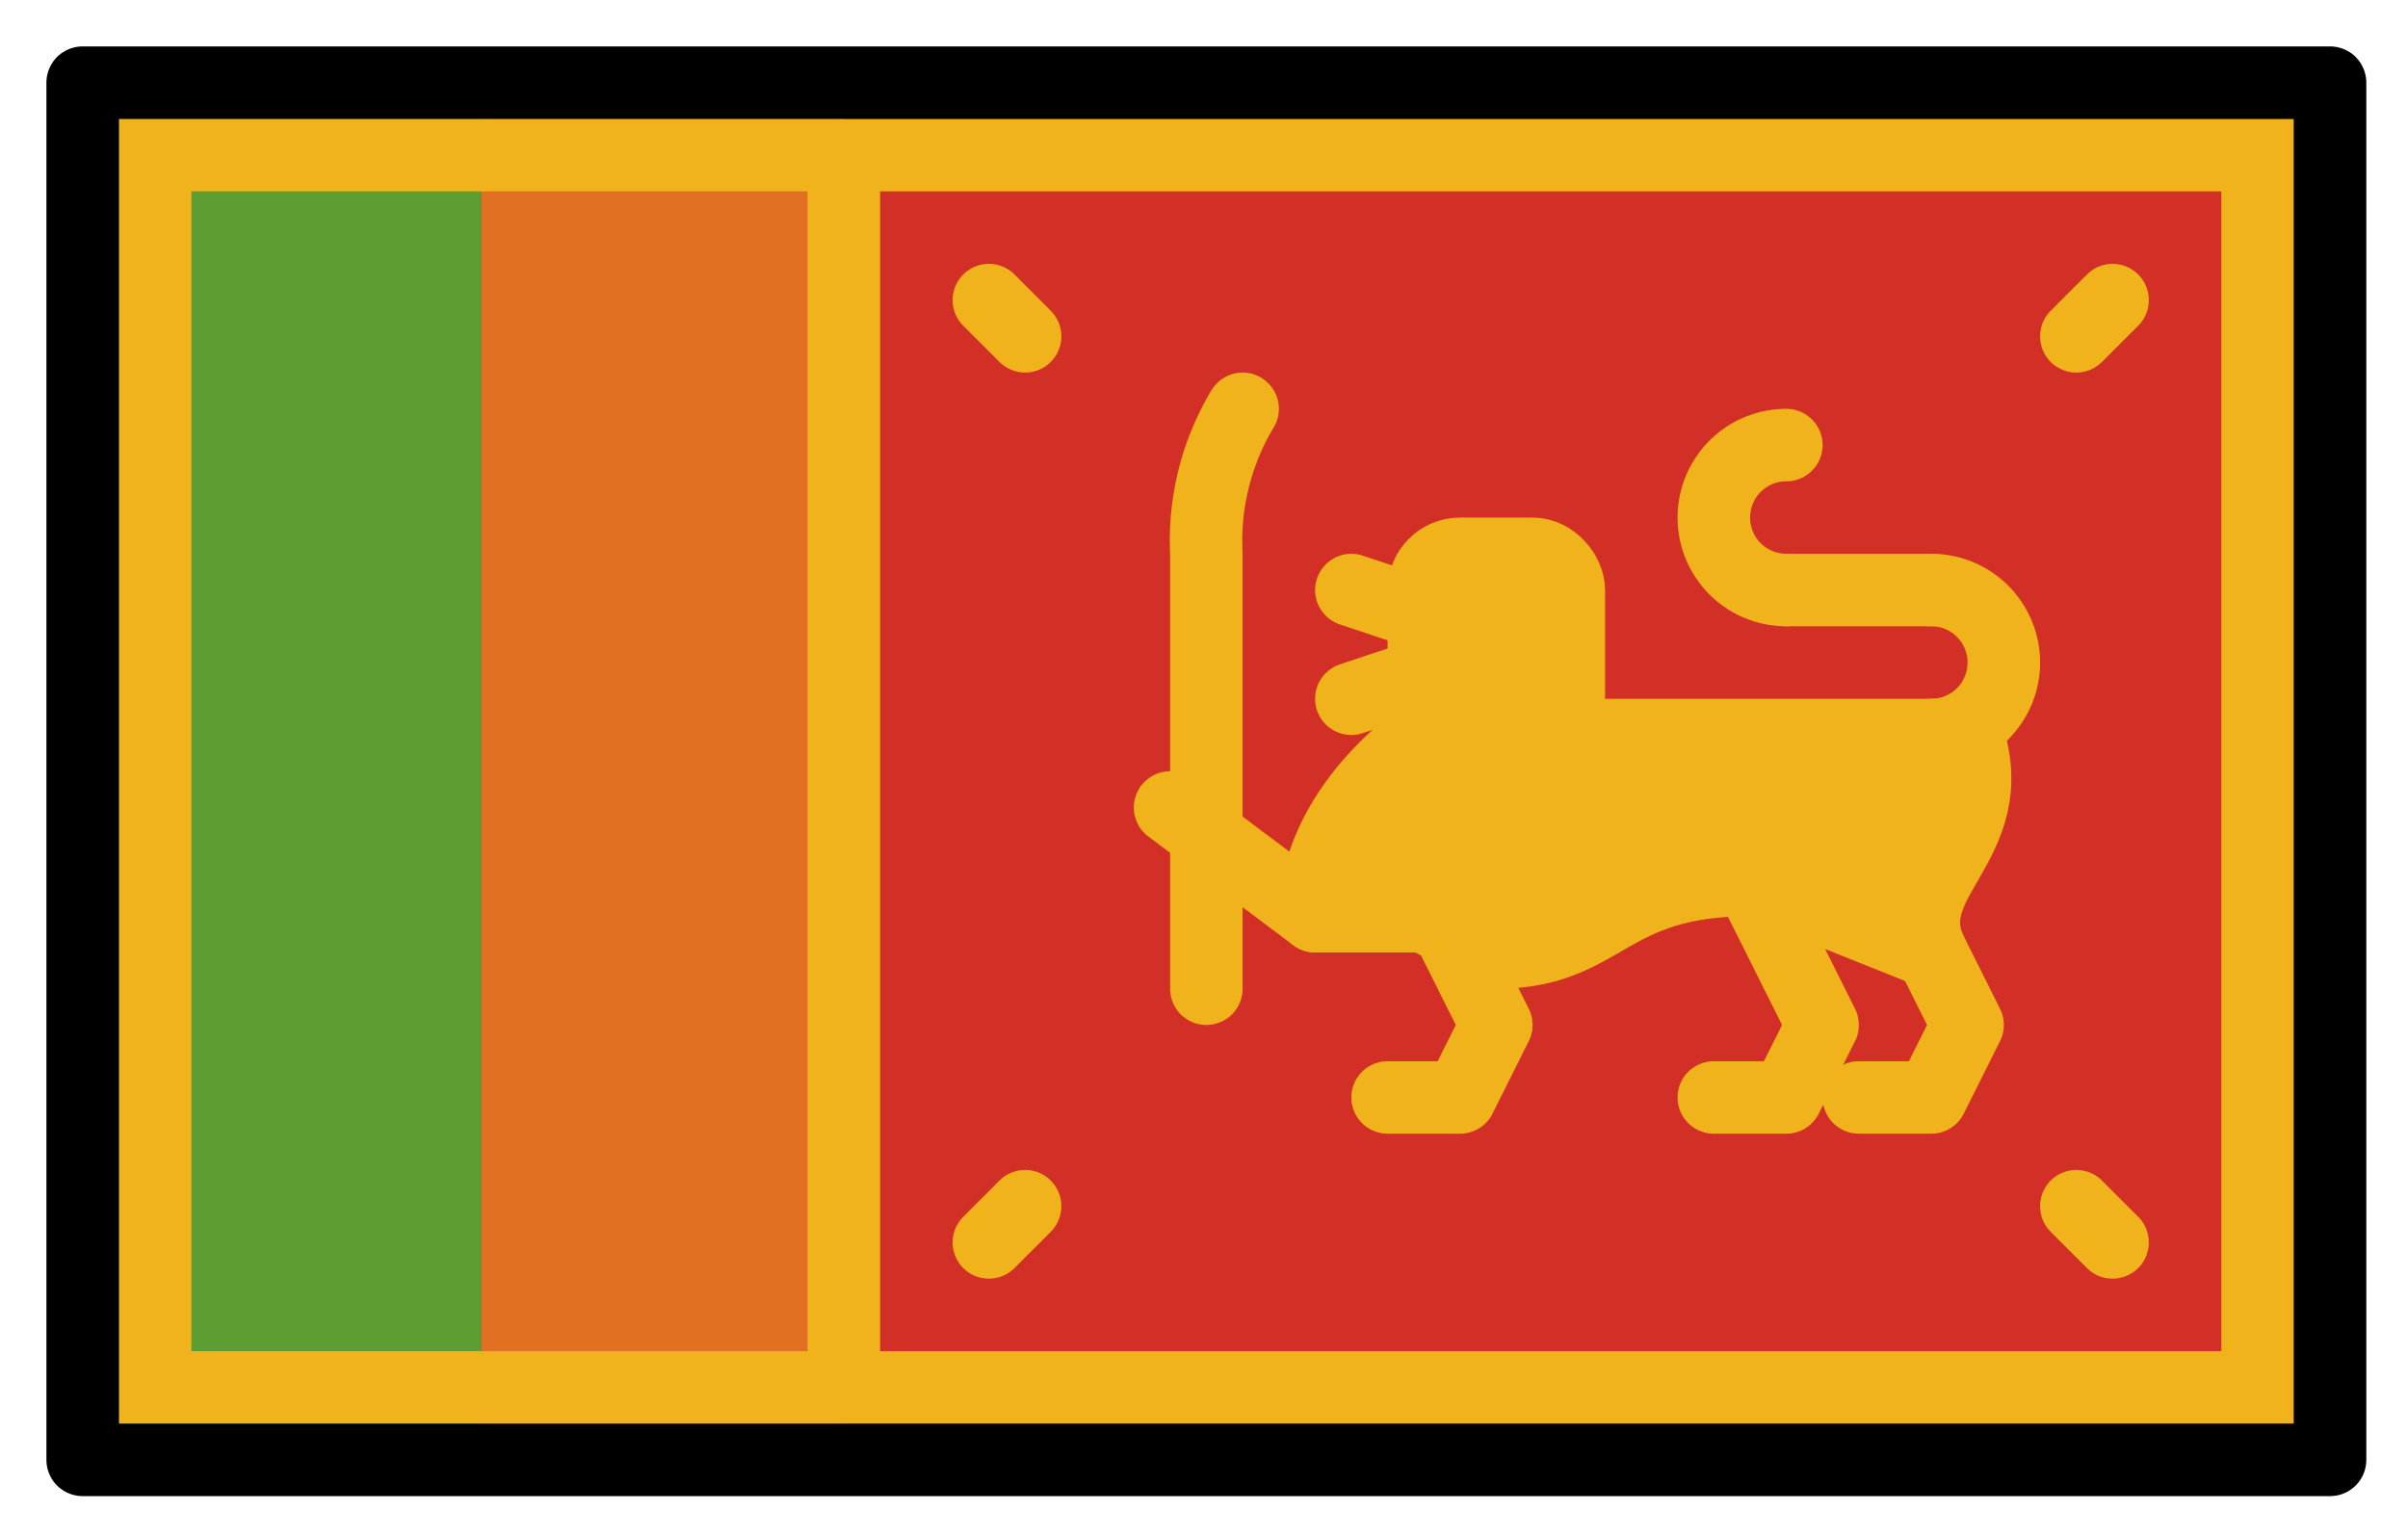 <svg xmlns="http://www.w3.org/2000/svg" role="img" viewBox="2.72 14.72 66.43 42.43"><title>1F1F1-1F1F0.svg</title><path fill="#d22f27" d="M5 17h62v38H5z"/><path fill="#5c9e31" d="M5 17h11v38H5z"/><path fill="#e27022" d="M16 17h10v38H16z"/><path fill="none" stroke="#f1b31c" stroke-miterlimit="10" stroke-width="2" d="M26 18v36M7 19h58v34H7z"/><path fill="none" stroke="#f1b31c" stroke-linecap="round" stroke-linejoin="round" stroke-width="2" d="M50 45h2l1-2-3-6m-9 8h2l1-2-3-6m-4-11a7.071 7.071 0 0 0-1 4v12"/><path fill="#f1b31c" stroke="#f1b31c" stroke-linecap="round" stroke-linejoin="round" stroke-width="2" d="M44 41c3 0 3-2 7-2l5 2c-1-2 2-3 1-6H42s-3 2-3 5h3z"/><path fill="none" stroke="#f1b31c" stroke-linecap="round" stroke-linejoin="round" stroke-width="2" d="M54 45h2l1-2-3-6m-19 0l4 3m17-9a2 2 0 0 1 0 4m-4-4a2 2 0 0 1 0-4"/><rect width="4" height="5" x="42" y="30" fill="#f1b31c" rx="1" ry="1"/><rect width="4" height="5" x="42" y="30" fill="none" stroke="#f1b31c" stroke-linecap="round" stroke-linejoin="round" stroke-width="2" rx="1" ry="1"/><path fill="none" stroke="#f1b31c" stroke-linecap="round" stroke-linejoin="round" stroke-width="2" d="M52 31h4m4-7l1-1m-30 1l-1-1m13 9l-3-1m3 2l-3 1m20 14l1 1m-30-1l-1 1"/><g><path fill="none" stroke="#000" stroke-linecap="round" stroke-linejoin="round" stroke-width="2" d="M5 17h62v38H5z"/></g></svg>